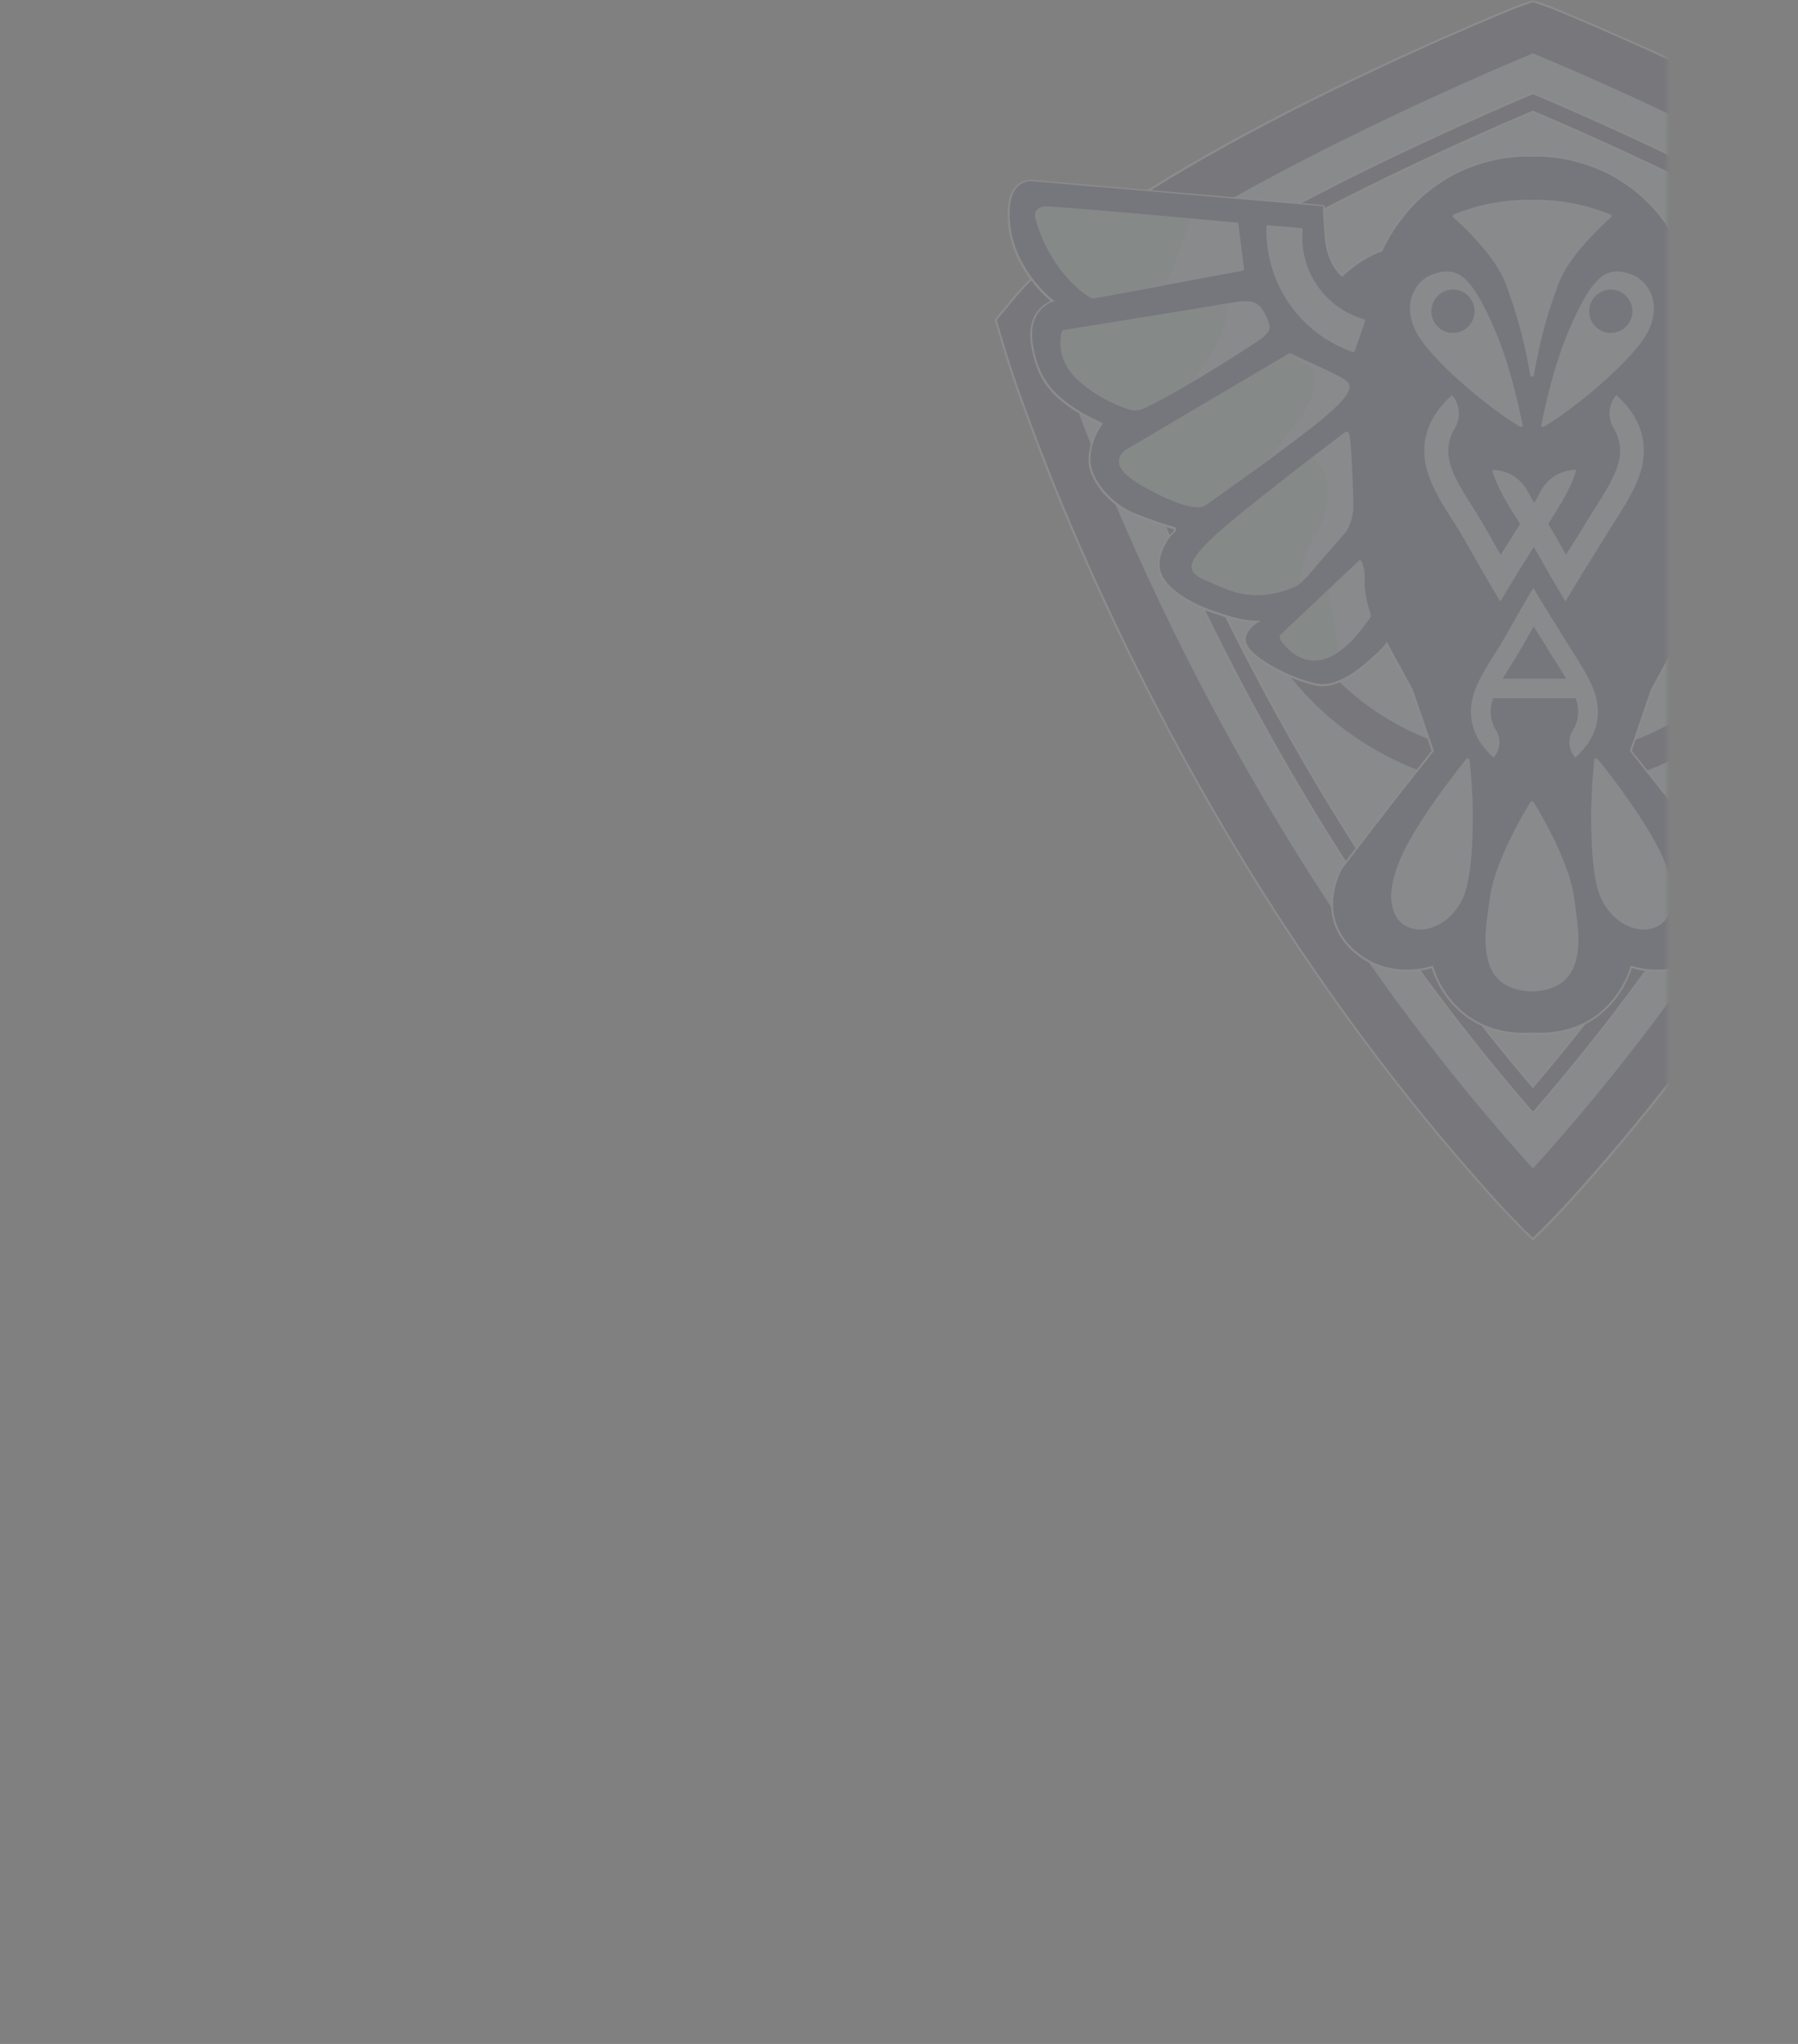 <svg width="329" height="374" viewBox="0 0 329 374" fill="none" xmlns="http://www.w3.org/2000/svg">
<rect x="0" y="0" width="329" height="374" fill="#808080" stroke="none"/>
<mask id="mask0_3_92" style="mask-type:alpha" maskUnits="userSpaceOnUse" x="0" y="0" width="305" height="374">
<rect width="305" height="374" rx="12" fill="white"/>
</mask>
<g mask="url(#mask0_3_92)">
<g opacity="0.1">
<path fill-rule="evenodd" clip-rule="evenodd" d="M280.499 0.176L283.708 1.314L283.923 1.393C308.343 11.417 359.491 35.057 375.751 54.832L378.804 58.54L377.434 63.15C375.947 68.153 374.127 73.214 372.288 78.099C367.611 90.635 362.309 102.994 356.517 115.059C338.457 152.785 315.25 188.882 287.152 219.878C285.058 222.174 282.847 224.489 280.499 226.725C278.151 224.489 275.94 222.193 273.846 219.878C245.748 188.882 222.542 152.785 204.482 115.059C198.709 102.994 193.387 90.635 188.711 78.099C186.891 73.214 185.071 68.153 183.565 63.15L182.195 58.54L185.247 54.832C201.527 35.077 252.675 11.437 277.095 1.393L277.31 1.314L280.519 0.176H280.499Z" fill="#28245F"/>
<path d="M280.5 226.961L280.383 226.843C278.172 224.744 275.941 222.449 273.71 219.996C260.033 204.91 247.08 188.117 235.242 170.088C223.932 152.883 213.542 134.383 204.306 115.138C198.338 102.661 193.016 90.223 188.535 78.158C186.755 73.371 184.896 68.251 183.389 63.19L182 58.501L185.111 54.715C192.253 46.024 206.693 35.783 228.021 24.287C248.802 13.124 269.21 4.453 277.037 1.236L277.252 1.157L280.52 0L283.787 1.157L284.002 1.256C291.81 4.473 312.218 13.144 332.979 24.326C354.307 35.822 368.747 46.063 375.889 54.754L379 58.54L377.611 63.229C376.104 68.271 374.245 73.411 372.465 78.197C367.984 90.243 362.681 102.681 356.694 115.177C347.478 134.423 337.068 152.922 325.758 170.127C313.92 188.156 300.987 204.949 287.29 220.036C285.079 222.488 282.828 224.783 280.617 226.882L280.5 227V226.961ZM182.411 58.599L183.761 63.111C185.268 68.153 187.107 73.273 188.888 78.04C193.368 90.086 198.671 102.504 204.639 114.981C223.697 154.766 247.021 190.02 273.965 219.761C276.137 222.154 278.328 224.41 280.48 226.47C282.633 224.41 284.824 222.154 286.996 219.761C313.959 190.02 337.283 154.786 356.322 114.981C362.29 102.504 367.592 90.066 372.073 78.04C373.854 73.254 375.713 68.133 377.2 63.111L378.55 58.599L375.556 54.97C368.434 46.318 354.033 36.117 332.744 24.64C312.061 13.438 291.653 4.767 283.846 1.569L283.631 1.491L280.5 0.392L277.35 1.511L277.154 1.589C269.347 4.787 248.939 13.458 228.198 24.64C206.928 36.097 192.527 46.298 185.405 54.95L182.411 58.579V58.599Z" fill="white"/>
<path fill-rule="evenodd" clip-rule="evenodd" d="M280.5 9.75C280.5 9.75 350.706 38.589 368.806 60.581C368.806 60.581 344.073 143.722 280.5 213.817C216.947 143.722 192.194 60.581 192.194 60.581C210.313 38.589 280.5 9.75 280.5 9.75Z" fill="#D8EFFC"/>
<path fill-rule="evenodd" clip-rule="evenodd" d="M280.497 198.907C304.114 171.187 323.857 139.66 339.531 106.898C345.068 95.343 350.155 83.514 354.636 71.507C355.654 68.761 356.691 65.956 357.65 63.131C341.487 48.084 301.082 29.133 280.497 20.422C259.913 29.133 219.507 48.084 203.345 63.131C204.303 65.956 205.34 68.761 206.358 71.507C210.839 83.514 215.926 95.343 221.464 106.898C237.137 139.66 256.88 171.187 280.497 198.907ZM280.497 203.674C305.347 175.11 326.01 142.348 342.348 108.252C347.925 96.618 353.051 84.691 357.552 72.606C358.804 69.212 360.076 65.74 361.23 62.267C345.283 46.259 301.747 25.954 280.517 17.048C259.287 25.954 215.731 46.259 199.803 62.267C200.938 65.74 202.21 69.212 203.482 72.606C207.982 84.71 213.128 96.618 218.685 108.252C235.004 142.348 255.686 175.11 280.536 203.674H280.497Z" fill="#28245F"/>
<path d="M280.5 203.929L280.363 203.772C256.491 176.327 235.672 144.192 218.492 108.311C212.72 96.246 207.594 84.26 203.269 72.646C202.037 69.35 200.745 65.819 199.591 62.307L199.552 62.209L199.63 62.13C218.571 43.12 274.141 19.52 280.402 16.872H280.461H280.52C286.801 19.5 342.371 43.12 361.292 62.13L361.37 62.209L361.331 62.307C360.177 65.819 358.885 69.35 357.652 72.646C353.328 84.26 348.221 96.246 342.429 108.311C325.25 144.192 304.43 176.327 280.559 203.772L280.422 203.929H280.5ZM199.982 62.307C201.117 65.779 202.408 69.271 203.621 72.528C207.946 84.122 213.053 96.109 218.825 108.174C235.966 143.977 256.707 176.013 280.5 203.4C304.293 176.013 325.054 143.957 342.175 108.174C347.947 96.128 353.054 84.122 357.379 72.528C358.592 69.271 359.864 65.779 361.018 62.307C342.116 43.434 287.075 19.991 280.5 17.244C273.926 20.011 218.864 43.434 199.982 62.307ZM280.5 199.162L280.363 199.005C257.646 172.364 237.785 141.387 221.29 106.977C215.557 95.01 210.47 83.082 206.185 71.567C205.206 68.918 204.15 66.074 203.171 63.19L203.132 63.072L203.211 62.993C217.866 49.359 253.948 31.448 280.422 20.265H280.48H280.539C306.994 31.467 343.095 49.379 357.75 62.993L357.829 63.072L357.789 63.19C356.811 66.074 355.754 68.918 354.776 71.567C350.491 83.082 345.404 94.99 339.67 106.977C323.195 141.407 303.315 172.364 280.598 199.005L280.461 199.162H280.5ZM203.563 63.19C204.541 66.034 205.559 68.84 206.537 71.449C210.822 82.965 215.91 94.853 221.623 106.82C238.059 141.152 257.861 172.03 280.5 198.632C303.139 172.05 322.941 141.152 339.377 106.82C345.11 94.853 350.178 82.945 354.463 71.449C355.441 68.84 356.459 66.034 357.437 63.19C342.782 49.614 306.857 31.801 280.48 20.619C254.104 31.781 218.179 49.614 203.524 63.19H203.563Z" fill="white"/>
<path fill-rule="evenodd" clip-rule="evenodd" d="M280.501 42.863C251.894 42.863 225.733 64.227 225.733 93.87C225.733 123.513 251.894 144.877 280.501 144.877C309.108 144.877 335.269 123.513 335.269 93.87C335.269 64.227 309.108 42.863 280.501 42.863ZM280.501 48.906C253.577 48.906 231.76 69.034 231.76 93.87C231.76 118.707 253.577 138.835 280.501 138.835C307.425 138.835 329.242 118.707 329.242 93.87C329.242 69.034 307.425 48.906 280.501 48.906Z" fill="#28245F"/>
<path fill-rule="evenodd" clip-rule="evenodd" d="M307.859 45.99C308.622 46.225 309.404 46.598 310.109 46.971C311.889 47.912 313.553 49.129 315.001 50.521C315.509 50.129 316.018 49.423 316.37 48.873C317.368 47.265 317.857 45.382 318.014 43.498C318.131 41.909 318.249 40.32 318.327 38.711C318.327 38.456 318.347 38.182 318.347 37.927C318.347 37.77 318.464 37.632 318.621 37.632L371.686 33.061C372.508 32.944 373.506 33.277 374.152 33.768C376.147 35.317 376.167 38.731 375.952 41.007C375.58 44.793 373.995 48.304 371.686 51.286C370.649 52.62 369.358 54.053 368.008 55.073C368.81 55.308 369.749 55.995 370.316 56.623C371.921 58.388 372.156 60.782 371.784 63.057C371.275 66.118 370.375 68.805 368.36 71.199C365.953 74.043 362.333 76.044 359.007 77.594C359.457 78.163 359.848 78.869 360.161 79.536C360.866 81.008 361.276 82.656 361.237 84.304C361.179 86.383 360.005 88.443 358.674 89.993C357.207 91.719 355.211 93.23 353.097 94.093C351.376 94.799 349.634 95.427 347.873 95.996C347.149 96.231 346.425 96.467 345.701 96.663C345.623 96.683 345.564 96.761 345.564 96.84C345.525 97.094 345.877 97.428 346.034 97.585C346.777 98.272 347.501 99.468 347.893 100.39C348.538 101.842 348.812 103.49 348.245 105.001C346.953 108.395 341.905 110.847 338.677 111.945C336.113 112.828 333.296 113.77 330.556 113.77C331.104 114.084 331.672 114.613 332.083 115.104C332.865 116.085 333.12 117.203 332.435 118.321C331.456 119.91 328.893 121.499 327.269 122.382C324.96 123.638 322.299 124.736 319.716 125.266C317.27 125.756 314.629 124.422 312.653 123.069C311.694 122.402 310.774 121.656 309.894 120.872C309.346 120.381 308.837 119.871 308.309 119.381C307.839 118.949 307.193 118.341 306.861 117.792L302.243 126.227L298.427 137.351L304.454 145.002L304.513 145.041C304.513 145.041 304.532 145.061 304.552 145.08L315.079 158.715C315.079 158.715 315.079 158.715 315.098 158.734C315.901 160.088 316.507 162.05 316.723 163.6C317.251 167.327 316.136 170.662 313.514 173.35C310.833 176.077 307.428 177.489 303.613 177.587C302.028 177.626 300.012 177.43 298.506 176.901C298.33 177.587 298.036 178.293 297.743 178.941C297.038 180.51 296.099 182.001 294.984 183.296C293.457 185.081 291.599 186.513 289.466 187.514C286.648 188.828 283.557 189.26 280.465 189.123C280.465 189.123 280.426 189.123 280.406 189.123L280.25 189.083L280.093 189.123C280.093 189.123 280.054 189.123 280.035 189.123C276.943 189.26 273.851 188.828 271.034 187.514C268.901 186.513 267.042 185.081 265.516 183.296C264.401 181.982 263.461 180.51 262.757 178.941C262.463 178.293 262.17 177.587 261.994 176.901C260.487 177.43 258.491 177.626 256.887 177.587C253.071 177.489 249.686 176.077 246.986 173.35C244.344 170.682 243.229 167.327 243.777 163.6C243.992 162.05 244.599 160.088 245.401 158.734C245.401 158.734 245.401 158.734 245.421 158.715L255.948 145.08C255.948 145.08 255.967 145.061 255.987 145.041L256.045 145.002L262.072 137.351L258.257 126.227L253.639 117.792C253.326 118.341 252.66 118.949 252.191 119.381C251.662 119.871 251.154 120.381 250.606 120.872C249.725 121.656 248.825 122.402 247.847 123.069C245.871 124.422 243.249 125.756 240.783 125.266C238.2 124.736 235.539 123.638 233.23 122.382C231.606 121.499 229.043 119.91 228.065 118.321C227.38 117.203 227.615 116.085 228.417 115.104C228.808 114.613 229.395 114.103 229.943 113.77C227.204 113.77 224.386 112.828 221.823 111.945C218.594 110.847 213.526 108.375 212.255 105.001C211.687 103.49 211.961 101.822 212.607 100.39C213.018 99.468 213.742 98.272 214.466 97.585C214.622 97.428 214.974 97.094 214.935 96.84C214.935 96.761 214.857 96.683 214.798 96.663C214.074 96.467 213.35 96.231 212.626 95.996C210.865 95.427 209.124 94.78 207.402 94.093C205.289 93.23 203.313 91.719 201.825 89.993C200.514 88.443 199.321 86.383 199.262 84.304C199.223 82.656 199.634 81.027 200.338 79.536C200.651 78.869 201.043 78.163 201.493 77.594C198.166 76.025 194.547 74.043 192.14 71.199C190.124 68.805 189.224 66.118 188.716 63.057C188.344 60.782 188.579 58.388 190.183 56.623C190.751 55.995 191.67 55.308 192.492 55.073C191.142 54.053 189.85 52.62 188.813 51.286C186.505 48.285 184.92 44.793 184.548 41.007C184.333 38.711 184.352 35.317 186.348 33.768C186.994 33.277 187.992 32.944 188.813 33.061L241.879 37.632C242.035 37.632 242.153 37.77 242.153 37.927C242.153 38.182 242.153 38.456 242.172 38.711C242.231 40.3 242.368 41.909 242.486 43.498C242.623 45.382 243.131 47.265 244.129 48.873C244.462 49.423 244.99 50.129 245.499 50.521C246.947 49.109 248.61 47.912 250.391 46.971C251.095 46.598 251.878 46.225 252.641 45.99C256.182 38.594 261.857 33.042 269.644 30.295C271.992 29.471 274.458 28.922 276.943 28.706C277.941 28.608 278.997 28.549 280.015 28.628H280.191H280.367C281.385 28.549 282.422 28.628 283.439 28.706C285.924 28.922 288.39 29.471 290.738 30.295C298.525 33.042 304.18 38.594 307.741 45.99H307.859Z" fill="#222161"/>
<path d="M281.621 189.337C281.249 189.337 280.897 189.337 280.505 189.318C280.466 189.318 280.447 189.318 280.427 189.318H280.31H280.192C280.153 189.318 280.133 189.318 280.114 189.318C276.748 189.475 273.696 188.925 271.035 187.689C268.902 186.689 267.024 185.257 265.458 183.432C264.343 182.118 263.404 180.646 262.68 179.018C262.445 178.488 262.151 177.821 261.956 177.135C260.606 177.586 258.747 177.821 256.966 177.782C253.092 177.684 249.629 176.213 246.948 173.505C244.267 170.779 243.132 167.365 243.68 163.618C243.935 161.872 244.58 159.949 245.343 158.694C245.343 158.694 245.363 158.655 245.383 158.655L255.91 145.02C255.91 145.02 255.949 144.981 255.968 144.961L256.007 144.922L261.956 137.369L258.179 126.344L253.699 118.163C253.327 118.673 252.779 119.183 252.388 119.536C252.172 119.733 251.977 119.929 251.761 120.125C251.448 120.419 251.135 120.733 250.803 121.027C249.844 121.89 248.924 122.616 248.024 123.244C245.285 125.127 242.878 125.873 240.843 125.461C237.869 124.853 235.071 123.558 233.251 122.577C231.744 121.753 229.044 120.125 228.027 118.457C227.361 117.359 227.479 116.162 228.379 115.044C228.672 114.671 229.064 114.298 229.475 113.984C226.853 113.867 224.211 112.964 221.863 112.16C217.969 110.826 213.371 108.276 212.177 105.097C211.512 103.332 212.001 101.547 212.53 100.35C212.901 99.487 213.625 98.231 214.447 97.486C214.878 97.093 214.878 96.936 214.858 96.897C214.858 96.897 214.858 96.877 214.839 96.877C214.075 96.662 213.312 96.426 212.667 96.21C210.906 95.642 209.145 94.994 207.423 94.288C205.388 93.464 203.333 91.953 201.787 90.148C200.848 89.05 199.244 86.814 199.185 84.361C199.146 82.792 199.518 81.105 200.281 79.516C200.613 78.809 200.966 78.201 201.337 77.711C198.324 76.279 194.606 74.278 192.121 71.355C190.302 69.216 189.245 66.666 188.658 63.135C188.208 60.408 188.736 58.132 190.165 56.562C190.654 56.033 191.456 55.405 192.239 55.072C190.83 53.953 189.597 52.502 188.775 51.442C186.31 48.245 184.823 44.654 184.471 41.064C184.118 37.396 184.745 34.904 186.33 33.668C187.054 33.099 188.11 32.805 188.932 32.923L241.978 37.494C242.232 37.513 242.408 37.71 242.408 37.965C242.408 38.161 242.408 38.357 242.408 38.534V38.73C242.487 40.26 242.584 41.731 242.721 43.517C242.878 45.537 243.426 47.362 244.326 48.813C244.522 49.127 244.991 49.853 245.539 50.324C246.987 48.931 248.611 47.774 250.353 46.852C250.959 46.538 251.761 46.126 252.564 45.871C256.262 38.22 262.151 32.785 269.626 30.157C272.013 29.313 274.479 28.783 276.983 28.548C277.922 28.47 279.018 28.391 280.075 28.47C280.075 28.47 280.094 28.47 280.114 28.47H280.251H280.407C280.407 28.47 280.407 28.47 280.447 28.47C281.523 28.391 282.618 28.47 283.538 28.548C286.023 28.764 288.508 29.313 290.895 30.157C298.37 32.785 304.26 38.22 307.958 45.871C308.76 46.126 309.562 46.518 310.169 46.852C311.91 47.774 313.534 48.931 314.982 50.324C315.51 49.853 316 49.127 316.195 48.813C317.095 47.362 317.643 45.537 317.8 43.517C317.937 41.751 318.054 40.28 318.113 38.73V38.534C318.113 38.337 318.132 38.161 318.132 37.965C318.132 37.71 318.328 37.513 318.563 37.494L371.628 32.923C372.431 32.805 373.487 33.099 374.211 33.668C375.796 34.904 376.422 37.396 376.07 41.064C375.718 44.654 374.231 48.245 371.765 51.442C370.963 52.482 369.711 53.953 368.302 55.072C369.085 55.385 369.887 56.033 370.376 56.562C371.824 58.132 372.333 60.408 371.883 63.135C371.296 66.666 370.239 69.216 368.42 71.355C365.954 74.278 362.236 76.279 359.203 77.711C359.556 78.182 359.908 78.79 360.26 79.516C361.023 81.105 361.395 82.772 361.356 84.361C361.297 86.814 359.693 89.05 358.753 90.148C357.208 91.953 355.153 93.464 353.118 94.288C351.416 94.975 349.655 95.622 347.874 96.21C347.229 96.426 346.465 96.662 345.702 96.877C345.702 96.877 345.702 96.877 345.702 96.897C345.702 96.917 345.702 97.093 346.113 97.486C346.915 98.231 347.639 99.506 348.031 100.35C348.559 101.547 349.048 103.351 348.383 105.097C347.189 108.256 342.591 110.806 338.697 112.16C336.349 112.964 333.708 113.867 331.086 113.984C331.497 114.298 331.888 114.671 332.182 115.044C333.082 116.182 333.219 117.359 332.534 118.457C331.516 120.125 328.816 121.753 327.309 122.577C325.49 123.558 322.692 124.872 319.717 125.461C317.682 125.873 315.256 125.127 312.536 123.244C311.636 122.616 310.717 121.89 309.758 121.027C309.425 120.733 309.112 120.419 308.799 120.125C308.584 119.929 308.388 119.733 308.173 119.536C307.782 119.183 307.234 118.654 306.862 118.163L302.381 126.344L298.605 137.369L304.553 144.922L304.592 144.961C304.592 144.961 304.631 145 304.651 145.02L315.178 158.655C315.178 158.655 315.197 158.674 315.217 158.694C315.98 159.949 316.626 161.892 316.88 163.618C317.428 167.365 316.293 170.798 313.613 173.505C310.951 176.213 307.488 177.704 303.594 177.782C301.814 177.821 299.974 177.586 298.605 177.135C298.409 177.821 298.115 178.508 297.881 179.018C297.157 180.627 296.217 182.118 295.102 183.432C293.537 185.276 291.658 186.708 289.526 187.689C287.178 188.788 284.497 189.337 281.562 189.337H281.621ZM280.31 188.906L280.505 188.945C280.505 188.945 280.505 188.945 280.525 188.945C283.832 189.102 286.845 188.552 289.428 187.356C291.502 186.395 293.341 184.982 294.867 183.177C295.963 181.882 296.883 180.431 297.587 178.861C297.842 178.312 298.155 177.566 298.331 176.841L298.37 176.664L298.546 176.723C300.111 177.272 302.185 177.449 303.594 177.409C307.39 177.311 310.756 175.879 313.358 173.231C315.961 170.602 317.056 167.267 316.528 163.638C316.293 161.95 315.647 160.067 314.923 158.831L304.396 145.177L304.318 145.118L298.233 137.389L302.088 126.148L306.862 117.437L307.018 117.712C307.332 118.242 307.997 118.869 308.427 119.262C308.643 119.458 308.858 119.654 309.053 119.85C309.366 120.144 309.68 120.458 310.012 120.733C310.971 121.596 311.851 122.302 312.752 122.911C315.413 124.735 317.741 125.461 319.678 125.069C322.613 124.48 325.372 123.185 327.192 122.204C328.679 121.4 331.321 119.811 332.299 118.222C332.906 117.241 332.788 116.221 331.966 115.201C331.575 114.71 331.008 114.22 330.499 113.906L329.951 113.572H330.597C333.356 113.572 336.173 112.611 338.658 111.748C342.474 110.434 346.974 107.942 348.129 104.901C348.755 103.253 348.285 101.547 347.776 100.409C347.405 99.585 346.72 98.368 345.957 97.662C345.565 97.309 345.389 97.015 345.428 96.76C345.448 96.623 345.565 96.485 345.702 96.446C346.465 96.23 347.209 95.995 347.874 95.779C349.635 95.21 351.377 94.563 353.079 93.876C355.075 93.072 357.071 91.581 358.577 89.815C359.497 88.736 361.043 86.598 361.101 84.243C361.141 82.733 360.769 81.105 360.045 79.555C359.673 78.77 359.282 78.123 358.91 77.652L358.773 77.475L358.969 77.377C361.982 75.965 365.778 73.964 368.263 71.021C370.024 68.922 371.081 66.45 371.648 62.978C371.942 61.153 371.942 58.583 370.22 56.7C369.711 56.151 368.811 55.444 367.989 55.209L367.656 55.111L367.93 54.895C369.417 53.777 370.728 52.227 371.57 51.128C373.996 47.989 375.464 44.458 375.796 40.927C376.129 37.435 375.542 34.983 374.074 33.845C373.429 33.335 372.47 33.06 371.746 33.158L318.661 37.729C318.661 37.729 318.543 37.788 318.543 37.847C318.543 38.043 318.543 38.239 318.543 38.435V38.632C318.465 40.181 318.367 41.653 318.23 43.418C318.074 45.498 317.506 47.381 316.567 48.872C316.352 49.225 315.784 50.089 315.158 50.559L315.041 50.657L314.923 50.559C313.476 49.147 311.832 47.97 310.071 47.028C309.445 46.695 308.643 46.302 307.84 46.047H307.762L307.723 45.949C304.083 38.357 298.233 32.962 290.817 30.353C288.469 29.529 286.023 28.98 283.558 28.764C282.638 28.685 281.562 28.607 280.525 28.685H280.329H280.133C279.077 28.607 278.001 28.685 277.081 28.764C274.616 28.98 272.17 29.529 269.822 30.353C262.406 32.962 256.575 38.357 252.916 45.949L252.877 46.028H252.798C251.996 46.302 251.194 46.695 250.568 47.028C248.807 47.95 247.183 49.147 245.715 50.559L245.598 50.657L245.48 50.559C244.854 50.069 244.287 49.206 244.072 48.872C243.152 47.381 242.565 45.478 242.408 43.418C242.271 41.653 242.154 40.162 242.095 38.632V38.435C242.095 38.239 242.076 38.043 242.076 37.847C242.076 37.788 242.017 37.729 241.958 37.729L188.893 33.158C188.169 33.06 187.21 33.335 186.564 33.845C185.097 34.983 184.49 37.435 184.842 40.927C185.175 44.458 186.643 47.989 189.069 51.128C189.91 52.227 191.241 53.757 192.708 54.895L192.982 55.111L192.65 55.209C191.828 55.444 190.928 56.151 190.419 56.7C188.697 58.583 188.697 61.153 188.991 62.978C189.558 66.45 190.615 68.942 192.376 71.021C194.861 73.964 198.637 75.965 201.67 77.377L201.866 77.475L201.729 77.652C201.337 78.142 200.966 78.77 200.594 79.555C199.87 81.105 199.498 82.713 199.537 84.243C199.596 86.598 201.142 88.736 202.061 89.815C203.568 91.581 205.583 93.052 207.56 93.876C209.262 94.563 211.003 95.21 212.764 95.779C213.41 95.995 214.173 96.23 214.917 96.446C215.054 96.485 215.171 96.623 215.191 96.76C215.23 96.995 215.054 97.29 214.662 97.662C213.899 98.368 213.195 99.585 212.843 100.409C212.334 101.547 211.864 103.253 212.491 104.901C213.645 107.942 218.145 110.434 221.961 111.748C224.446 112.592 227.264 113.572 230.023 113.572H230.668L230.12 113.906C229.612 114.22 229.044 114.71 228.653 115.201C227.831 116.221 227.714 117.241 228.32 118.222C229.299 119.831 231.94 121.4 233.427 122.204C235.227 123.185 237.986 124.46 240.941 125.069C242.878 125.461 245.206 124.735 247.868 122.911C248.768 122.302 249.648 121.577 250.607 120.733C250.94 120.439 251.253 120.144 251.566 119.85C251.781 119.654 251.977 119.458 252.192 119.262C252.622 118.85 253.288 118.242 253.601 117.712L253.757 117.437L258.532 126.187L262.367 137.408L256.262 145.157L256.203 145.197L245.676 158.831C244.933 160.067 244.306 161.95 244.052 163.638C243.524 167.287 244.619 170.602 247.222 173.231C249.824 175.879 253.209 177.311 256.986 177.409C258.395 177.449 260.449 177.272 262.034 176.723L262.21 176.664L262.249 176.841C262.445 177.566 262.758 178.312 262.993 178.861C263.697 180.431 264.617 181.902 265.713 183.177C267.239 184.982 269.078 186.375 271.152 187.356C273.755 188.572 276.748 189.102 280.055 188.945C280.055 188.945 280.055 188.945 280.075 188.945L280.27 188.906H280.31Z" fill="white"/>
<path fill-rule="evenodd" clip-rule="evenodd" d="M226.343 40.73C220.727 40.22 215.111 39.709 209.496 39.219C205.484 38.866 201.454 38.532 197.442 38.199C196.034 38.081 194.625 37.983 193.216 37.885C192.766 37.865 192.335 37.826 191.885 37.807C191.651 37.807 191.435 37.787 191.201 37.807C189.674 37.924 189.107 38.846 189.537 40.278C190.418 43.221 191.651 45.87 193.392 48.4C194.507 50.048 195.877 51.559 197.364 52.873C197.834 53.285 199.438 54.58 200.006 54.58C200.162 54.58 200.299 54.541 200.436 54.521C200.769 54.462 201.082 54.403 201.415 54.345C202.491 54.148 203.567 53.952 204.643 53.756C207.793 53.187 210.944 52.599 214.094 52.01C218.536 51.186 222.977 50.362 227.399 49.538C227.556 49.519 227.654 49.362 227.634 49.205L226.597 40.965C226.597 40.828 226.46 40.71 226.323 40.71L226.343 40.73Z" fill="#D8EFFC"/>
<path fill-rule="evenodd" clip-rule="evenodd" d="M278.607 77.73C278.529 77.318 278.431 76.906 278.353 76.494C278.02 74.925 277.668 73.375 277.277 71.825C276.162 67.431 274.792 63.017 272.894 58.897C271.739 56.366 269.92 52.56 267.787 50.795C266.241 49.539 264.715 49.48 262.856 49.951C260.939 50.442 259.373 51.795 258.571 53.62C257.593 55.856 257.945 58.328 258.982 60.466C261.565 65.802 272.913 75.082 278.138 78.083C278.255 78.142 278.392 78.142 278.49 78.083C278.588 78.005 278.647 77.887 278.627 77.75L278.607 77.73Z" fill="#D8EFFC"/>
<path fill-rule="evenodd" clip-rule="evenodd" d="M282.5 78.082C287.724 75.081 299.073 65.802 301.656 60.465C302.693 58.327 303.045 55.855 302.067 53.619C301.265 51.814 299.699 50.441 297.782 49.95C295.923 49.479 294.397 49.519 292.851 50.794C290.699 52.559 288.898 56.385 287.744 58.896C285.846 63.035 284.476 67.43 283.361 71.824C282.97 73.374 282.617 74.924 282.285 76.493C282.206 76.905 282.109 77.317 282.03 77.729C282.011 77.867 282.05 77.984 282.167 78.063C282.265 78.141 282.402 78.141 282.52 78.063L282.5 78.082Z" fill="#D8EFFC"/>
<path fill-rule="evenodd" clip-rule="evenodd" d="M280.307 36.571C278.8 36.493 277.235 36.591 275.748 36.767C272.421 37.14 269.095 37.945 266.003 39.239C265.886 39.279 265.827 39.377 265.808 39.494C265.808 39.612 265.827 39.71 265.925 39.789C267.256 40.946 268.508 42.202 269.702 43.477C271.874 45.811 274.339 48.833 275.474 51.834C276.55 54.698 277.489 57.602 278.272 60.544C278.976 63.232 279.544 65.939 280.013 68.666C280.033 68.823 280.17 68.941 280.346 68.941C280.522 68.941 280.64 68.823 280.679 68.666C281.148 65.939 281.716 63.232 282.42 60.544C283.183 57.582 284.142 54.679 285.218 51.834C286.353 48.833 288.819 45.811 290.99 43.477C292.184 42.202 293.436 40.946 294.767 39.789C294.865 39.71 294.904 39.593 294.884 39.494C294.884 39.377 294.786 39.279 294.689 39.239C291.577 37.964 288.271 37.14 284.944 36.767C283.457 36.611 281.892 36.493 280.385 36.571H280.307Z" fill="#D8EFFC"/>
<path fill-rule="evenodd" clip-rule="evenodd" d="M291.734 139.055C291.226 143.744 291.03 148.511 291.206 153.239C291.284 155.358 291.421 157.496 291.734 159.615C291.95 161.106 292.243 162.734 292.85 164.108C293.75 166.207 295.256 168.051 297.291 169.149C298.876 170.013 300.833 170.385 302.574 169.797C304.394 169.189 305.49 167.698 305.881 165.854C306.488 163.029 305.49 159.694 304.375 157.104C303.435 154.946 302.261 152.906 301.009 150.905C299.698 148.825 298.309 146.805 296.88 144.823C295.413 142.802 293.926 140.821 292.341 138.899C292.263 138.8 292.126 138.761 291.989 138.781C291.852 138.82 291.773 138.918 291.754 139.055H291.734Z" fill="#D8EFFC"/>
<path fill-rule="evenodd" clip-rule="evenodd" d="M280.327 181.432C285.395 181.255 287.822 178.803 288.565 174.938C289.211 171.466 288.487 167.856 288.056 164.384C287.802 162.363 287.176 160.342 286.452 158.4C285.708 156.419 284.828 154.457 283.849 152.554C282.852 150.592 281.795 148.65 280.621 146.767C280.562 146.669 280.445 146.629 280.327 146.629C280.21 146.629 280.093 146.688 280.034 146.767C278.86 148.65 277.803 150.592 276.805 152.554C275.827 154.477 274.947 156.419 274.203 158.4C273.479 160.342 272.853 162.363 272.598 164.384C272.148 167.856 271.424 171.466 272.09 174.938C272.814 178.803 275.24 181.255 280.327 181.432C280.327 181.432 280.327 181.432 280.347 181.432H280.327Z" fill="#D8EFFC"/>
<path fill-rule="evenodd" clip-rule="evenodd" d="M268.294 138.899C266.729 140.822 265.222 142.823 263.754 144.824C262.306 146.805 260.917 148.826 259.626 150.905C258.373 152.887 257.199 154.947 256.26 157.105C255.145 159.694 254.127 163.029 254.754 165.854C255.145 167.698 256.241 169.189 258.06 169.797C259.802 170.386 261.759 170.013 263.343 169.15C265.359 168.051 266.885 166.207 267.785 164.108C268.372 162.735 268.666 161.107 268.9 159.616C269.214 157.517 269.35 155.378 269.429 153.24C269.605 148.531 269.429 143.764 268.9 139.056C268.9 138.919 268.803 138.821 268.666 138.781C268.529 138.742 268.411 138.781 268.313 138.899H268.294Z" fill="#D8EFFC"/>
<path fill-rule="evenodd" clip-rule="evenodd" d="M265.866 52.991C263.675 52.991 261.914 54.756 261.914 56.954C261.914 59.151 263.675 60.916 265.866 60.916C268.058 60.916 269.819 59.151 269.819 56.954C269.819 54.756 268.058 52.991 265.866 52.991Z" fill="#222161"/>
<path fill-rule="evenodd" clip-rule="evenodd" d="M294.746 52.991C296.938 52.991 298.699 54.756 298.699 56.954C298.699 59.151 296.938 60.916 294.746 60.916C292.555 60.916 290.794 59.151 290.794 56.954C290.794 54.756 292.555 52.991 294.746 52.991Z" fill="#222161"/>
<path fill-rule="evenodd" clip-rule="evenodd" d="M231.724 41.496C231.724 41.712 231.724 41.947 231.724 42.163C231.724 52.188 238.064 61.134 247.515 64.41C247.671 64.469 247.847 64.391 247.887 64.234L249.785 58.819C249.785 58.819 249.804 58.662 249.785 58.584C249.745 58.505 249.687 58.466 249.608 58.427C242.917 56.524 238.299 50.383 238.299 43.419C238.299 42.948 238.318 42.497 238.357 42.046C238.357 41.967 238.357 41.889 238.279 41.83C238.22 41.771 238.162 41.732 238.083 41.732L232.076 41.202C232.076 41.202 231.92 41.202 231.842 41.281C231.783 41.339 231.744 41.418 231.744 41.496H231.724ZM232.331 59.663C231.998 58.466 231.215 56.543 230.237 55.778C229.494 55.19 228.594 55.092 227.674 55.131C226.245 55.17 224.817 55.484 223.428 55.719C221.432 56.072 219.417 56.386 217.401 56.72C214.134 57.25 210.885 57.779 207.618 58.309C203.274 59.015 198.93 59.702 194.586 60.408C194.469 60.408 194.39 60.506 194.351 60.604C194.077 61.428 194.019 62.546 194.077 63.429C194.273 65.901 195.506 67.961 197.326 69.609C199.321 71.394 201.611 72.865 204.057 73.945C205.074 74.396 206.17 74.827 207.246 75.063C207.246 75.063 207.246 75.063 207.266 75.063C207.892 75.141 208.694 75.004 209.261 74.749C210.944 73.964 212.568 73.101 214.173 72.198C216.129 71.1 218.066 69.982 220.004 68.824C223.565 66.686 227.106 64.489 230.55 62.135C231.294 61.624 232.389 60.702 232.35 59.721C232.35 59.702 232.35 59.682 232.35 59.663H232.331ZM235.912 64.665L206.033 82.321C205.641 82.557 205.231 83.008 205.015 83.42C204.448 84.46 204.839 85.46 205.563 86.304C206.855 87.795 209.555 89.247 211.316 90.149C212.431 90.718 213.586 91.248 214.74 91.699C215.542 92.013 216.403 92.366 217.264 92.542C217.988 92.68 218.908 92.895 219.632 92.797C220.18 92.739 220.532 92.503 220.962 92.189C221.921 91.483 222.88 90.816 223.839 90.149C225.795 88.756 227.752 87.363 229.709 85.951C231.998 84.303 234.268 82.616 236.518 80.928C238.455 79.457 240.392 77.986 242.251 76.436C243.582 75.318 246.282 73.003 246.849 71.394C247.163 70.492 246.771 70.021 246.106 69.491C245.871 69.315 245.617 69.177 245.362 69.04C244.932 68.805 244.501 68.589 244.071 68.373C242.956 67.804 241.821 67.274 240.666 66.745C239.179 66.058 237.673 65.371 236.185 64.685C236.088 64.646 235.99 64.646 235.912 64.685V64.665ZM245.969 79.183C242.525 81.792 239.101 84.44 235.696 87.089C232.996 89.207 230.296 91.346 227.615 93.504C226.461 94.445 225.326 95.387 224.211 96.329C223.369 97.055 222.528 97.761 221.745 98.526C220.61 99.624 218.145 101.979 218.066 103.607C217.988 105 219.671 105.745 220.747 106.197C221.706 106.589 222.626 107.06 223.584 107.452C224.7 107.923 225.835 108.315 227.009 108.551C230.237 109.237 233.329 108.766 236.381 107.589C236.655 107.531 236.988 107.354 237.223 107.197C238.005 106.726 238.71 106.04 239.316 105.353C241.645 102.646 243.993 99.958 246.341 97.27C246.341 97.27 246.341 97.251 246.36 97.231C247.123 96.034 247.632 94.23 247.632 92.797C247.632 91.012 247.573 89.247 247.495 87.481C247.417 85.558 247.319 83.655 247.182 81.733C247.143 81.203 247.045 79.261 246.595 79.006C246.556 78.986 246.517 78.967 246.478 78.967C246.321 78.967 246.145 79.065 246.008 79.143C246.008 79.143 246.008 79.143 245.989 79.143L245.969 79.183ZM234.346 116.104C233.877 116.535 234.503 117.418 234.816 117.791C236.792 120.125 239.277 121.44 242.349 120.557C244.325 119.988 246.106 118.517 247.515 117.065C248.532 116.006 249.393 114.848 250.254 113.671C250.43 113.436 250.782 113.024 250.822 112.729C250.861 112.415 250.606 111.748 250.508 111.435C250.019 109.865 249.608 107.55 249.726 105.922C249.785 105.235 249.667 104.49 249.511 103.823C249.432 103.489 249.256 102.94 249.08 102.665C249.021 102.587 248.963 102.548 248.865 102.528C248.767 102.528 248.689 102.528 248.63 102.606L234.366 116.084C234.366 116.084 234.366 116.084 234.346 116.084V116.104ZM326.272 116.104C326.741 116.535 326.115 117.418 325.802 117.791C323.826 120.125 321.341 121.44 318.269 120.557C316.293 119.988 314.512 118.517 313.103 117.065C312.086 116.006 311.225 114.848 310.364 113.671C310.188 113.436 309.835 113.024 309.796 112.729C309.757 112.415 310.012 111.748 310.109 111.435C310.599 109.865 311.009 107.55 310.892 105.922C310.833 105.235 310.951 104.49 311.107 103.823C311.186 103.489 311.362 102.94 311.538 102.665C311.596 102.587 311.655 102.548 311.753 102.528C311.851 102.528 311.929 102.528 311.988 102.606L326.252 116.084C326.252 116.084 326.252 116.084 326.272 116.084V116.104ZM314.649 79.183C318.093 81.792 321.517 84.44 324.922 87.089C327.622 89.207 330.322 91.346 333.003 93.504C334.157 94.445 335.292 95.387 336.407 96.329C337.249 97.055 338.09 97.761 338.873 98.526C340.008 99.624 342.473 101.979 342.551 103.607C342.63 105 340.947 105.745 339.871 106.197C338.912 106.589 337.992 107.06 337.034 107.452C335.918 107.923 334.783 108.315 333.609 108.551C330.381 109.237 327.289 108.766 324.237 107.589C323.963 107.531 323.63 107.354 323.395 107.197C322.613 106.726 321.908 106.04 321.302 105.353C318.973 102.646 316.625 99.958 314.277 97.27C314.277 97.27 314.277 97.251 314.258 97.231C313.494 96.034 312.986 94.23 312.986 92.797C312.986 91.012 313.044 89.247 313.123 87.481C313.201 85.558 313.299 83.655 313.436 81.733C313.475 81.203 313.573 79.261 314.023 79.006C314.062 78.986 314.101 78.967 314.14 78.967C314.297 78.967 314.473 79.065 314.61 79.143C314.61 79.143 314.61 79.143 314.629 79.143L314.649 79.183ZM334.255 40.712C339.871 40.202 345.486 39.691 351.102 39.201C355.113 38.848 359.144 38.514 363.155 38.181C364.564 38.063 365.973 37.965 367.382 37.867C367.832 37.847 368.262 37.808 368.712 37.788C368.947 37.788 369.162 37.769 369.397 37.788C370.923 37.906 371.491 38.828 371.06 40.26C370.18 43.203 368.947 45.852 367.206 48.382C366.09 50.03 364.721 51.541 363.234 52.855C362.764 53.267 361.16 54.562 360.592 54.562C360.436 54.562 360.299 54.523 360.162 54.503C359.829 54.444 359.516 54.385 359.183 54.327C358.107 54.13 357.031 53.934 355.955 53.738C352.804 53.169 349.654 52.581 346.504 51.992C342.062 51.168 337.621 50.344 333.198 49.52C333.042 49.501 332.944 49.343 332.964 49.187L334.001 40.947C334.001 40.81 334.138 40.692 334.275 40.692L334.255 40.712ZM328.268 59.643C328.6 58.446 329.383 56.524 330.361 55.759C331.105 55.17 332.005 55.072 332.924 55.111C334.353 55.15 335.781 55.464 337.17 55.7C339.166 56.053 341.182 56.367 343.197 56.7C346.465 57.23 349.713 57.76 352.981 58.289C357.324 58.996 361.668 59.682 366.012 60.389C366.13 60.389 366.208 60.486 366.247 60.585C366.521 61.409 366.58 62.527 366.521 63.41C366.325 65.882 365.093 67.941 363.273 69.589C361.277 71.374 358.988 72.846 356.542 73.925C355.524 74.376 354.429 74.808 353.352 75.043C353.352 75.043 353.352 75.043 353.333 75.043C352.707 75.122 351.904 74.984 351.337 74.729C349.654 73.945 348.03 73.081 346.426 72.179C344.469 71.08 342.532 69.962 340.595 68.805C337.034 66.666 333.492 64.469 330.048 62.115C329.305 61.605 328.209 60.683 328.248 59.702C328.248 59.682 328.248 59.663 328.248 59.643H328.268ZM324.687 64.646L354.566 82.302C354.957 82.537 355.368 82.988 355.583 83.4C356.15 84.44 355.759 85.441 355.055 86.284C353.763 87.775 351.063 89.227 349.302 90.129C348.187 90.698 347.032 91.228 345.878 91.679C345.076 91.993 344.215 92.346 343.354 92.523C342.63 92.66 341.71 92.876 340.986 92.778C340.438 92.719 340.086 92.484 339.655 92.17C338.697 91.463 337.738 90.796 336.779 90.129C334.822 88.737 332.866 87.344 330.909 85.931C328.62 84.283 326.35 82.596 324.1 80.909C322.163 79.438 320.226 77.966 318.367 76.416C317.036 75.298 314.336 72.983 313.768 71.374C313.455 70.472 313.847 70.001 314.512 69.472C314.747 69.295 315.001 69.158 315.256 69.02C315.686 68.785 316.116 68.569 316.547 68.353C317.662 67.784 318.797 67.255 319.952 66.725C321.439 66.038 322.945 65.352 324.432 64.665C324.53 64.626 324.628 64.626 324.706 64.665L324.687 64.646ZM328.855 41.457C328.855 41.673 328.855 41.908 328.855 42.124C328.855 52.149 322.515 61.095 313.064 64.371C312.907 64.43 312.731 64.351 312.692 64.194L310.794 58.78C310.794 58.78 310.775 58.623 310.794 58.544C310.833 58.466 310.892 58.427 310.97 58.387C317.662 56.484 322.28 50.344 322.28 43.38C322.28 42.909 322.26 42.458 322.221 42.006C322.221 41.928 322.221 41.849 322.3 41.791C322.358 41.732 322.417 41.693 322.495 41.693L328.502 41.163C328.502 41.163 328.659 41.163 328.737 41.241C328.796 41.3 328.835 41.379 328.835 41.457H328.855Z" fill="#D8EFFC"/>
<path fill-rule="evenodd" clip-rule="evenodd" d="M217.927 39.967C217.927 39.967 215.423 47.638 213.094 52.228C210.277 52.758 207.479 53.268 204.661 53.778C203.585 53.974 202.509 54.17 201.433 54.367C201.1 54.425 200.787 54.484 200.454 54.543C200.317 54.563 200.161 54.602 200.024 54.602C199.456 54.602 197.852 53.307 197.382 52.895C195.876 51.6 194.525 50.07 193.41 48.422C191.669 45.892 190.455 43.224 189.555 40.3C189.125 38.849 189.673 37.927 191.219 37.829C191.453 37.829 191.669 37.829 191.903 37.829C192.353 37.848 192.804 37.868 193.234 37.907C194.643 38.005 196.052 38.103 197.46 38.221C201.472 38.535 205.502 38.888 209.514 39.241C212.331 39.477 215.129 39.732 217.947 39.987L217.927 39.967ZM224.678 55.504C224.737 57.172 224.248 62.116 218.064 69.963C216.773 70.728 215.482 71.474 214.171 72.199C212.566 73.102 210.922 73.965 209.259 74.75C208.692 75.024 207.89 75.142 207.263 75.064C207.263 75.064 207.263 75.064 207.244 75.064C206.168 74.809 205.072 74.377 204.054 73.945C201.609 72.866 199.3 71.415 197.323 69.61C195.504 67.981 194.271 65.902 194.075 63.43C194.017 62.567 194.075 61.449 194.349 60.605C194.388 60.487 194.467 60.409 194.584 60.409C198.928 59.722 203.272 59.016 207.616 58.31C210.883 57.78 214.131 57.25 217.399 56.721C219.415 56.387 221.41 56.073 223.426 55.72C223.856 55.642 224.267 55.563 224.698 55.485L224.678 55.504ZM235.89 64.686H236.183C236.183 64.686 237.083 66.039 239.51 66.961C241.936 67.883 239.686 73.769 238.492 75.632C237.729 76.829 233.972 81.518 231.409 84.696C230.842 85.108 230.274 85.52 229.707 85.932C227.75 87.344 225.793 88.737 223.837 90.13C222.878 90.817 221.9 91.484 220.96 92.171C220.53 92.484 220.158 92.72 219.63 92.779C218.906 92.857 217.986 92.661 217.262 92.524C216.401 92.347 215.54 92.014 214.738 91.68C213.564 91.209 212.429 90.68 211.314 90.13C209.553 89.247 206.833 87.796 205.561 86.285C204.837 85.442 204.465 84.441 205.013 83.401C205.229 82.989 205.639 82.558 206.031 82.303L235.89 64.646V64.686ZM240.136 83.656C240.136 83.656 242.601 85.952 242.738 87.933C242.895 89.914 243.091 94.152 240.782 97.624C238.473 101.097 237.729 104.961 237.807 106.825C237.612 106.982 237.416 107.119 237.201 107.237C236.966 107.374 236.633 107.571 236.36 107.63C233.307 108.807 230.215 109.277 226.987 108.591C225.813 108.336 224.678 107.943 223.563 107.492C222.604 107.1 221.684 106.649 220.726 106.237C219.669 105.785 217.967 105.06 218.045 103.647C218.123 102.019 220.589 99.665 221.723 98.566C222.526 97.801 223.347 97.075 224.189 96.369C225.304 95.407 226.459 94.466 227.594 93.544C230.255 91.366 232.955 89.247 235.675 87.129C237.142 85.971 238.629 84.833 240.116 83.676L240.136 83.656ZM243.012 107.943L245.028 119.263C244.206 119.832 243.306 120.303 242.367 120.577C239.295 121.46 236.81 120.126 234.833 117.811C234.52 117.438 233.894 116.556 234.364 116.124C234.364 116.124 234.364 116.124 234.383 116.124L243.012 107.983V107.943ZM342.706 39.967C342.706 39.967 345.21 47.638 347.539 52.228C350.357 52.758 353.155 53.268 355.972 53.778C357.048 53.974 358.125 54.17 359.201 54.367C359.533 54.425 359.846 54.484 360.179 54.543C360.316 54.563 360.473 54.602 360.61 54.602C361.177 54.602 362.782 53.307 363.251 52.895C364.758 51.6 366.108 50.07 367.223 48.422C368.965 45.892 370.178 43.224 371.078 40.3C371.508 38.849 370.961 37.927 369.415 37.829C369.18 37.829 368.965 37.829 368.73 37.829C368.28 37.848 367.83 37.868 367.399 37.907C365.991 38.005 364.582 38.103 363.173 38.221C359.162 38.535 355.131 38.888 351.12 39.241C348.302 39.477 345.504 39.732 342.686 39.987L342.706 39.967ZM335.955 55.504C335.897 57.172 336.386 62.116 342.569 69.963C343.86 70.728 345.152 71.474 346.463 72.199C348.067 73.102 349.711 73.965 351.374 74.75C351.941 75.024 352.744 75.142 353.37 75.064C353.37 75.064 353.37 75.064 353.389 75.064C354.466 74.809 355.561 74.377 356.579 73.945C359.025 72.866 361.334 71.415 363.31 69.61C365.13 67.981 366.362 65.902 366.558 63.43C366.617 62.567 366.558 61.449 366.284 60.605C366.245 60.487 366.167 60.409 366.049 60.409C361.705 59.722 357.361 59.016 353.018 58.31C349.75 57.78 346.502 57.25 343.234 56.721C341.219 56.387 339.223 56.073 337.208 55.72C336.777 55.642 336.366 55.563 335.936 55.485L335.955 55.504ZM324.743 64.686H324.45C324.45 64.686 323.55 66.039 321.124 66.961C318.697 67.883 320.947 73.769 322.141 75.632C322.904 76.829 326.661 81.518 329.224 84.696C329.792 85.108 330.359 85.52 330.927 85.932C332.883 87.344 334.84 88.737 336.797 90.13C337.755 90.817 338.734 91.484 339.673 92.171C340.103 92.484 340.475 92.72 341.004 92.779C341.728 92.857 342.647 92.661 343.371 92.524C344.213 92.347 345.093 92.014 345.895 91.68C347.069 91.209 348.204 90.68 349.319 90.13C351.081 89.247 353.8 87.796 355.072 86.285C355.796 85.442 356.168 84.441 355.6 83.401C355.385 82.989 354.974 82.558 354.583 82.303L324.724 64.646L324.743 64.686ZM320.497 83.656C320.497 83.656 318.032 85.952 317.895 87.933C317.738 89.914 317.543 94.152 319.852 97.624C322.161 101.097 322.904 104.961 322.826 106.825C323.022 106.982 323.217 107.119 323.432 107.237C323.667 107.374 324 107.571 324.274 107.63C327.326 108.807 330.418 109.277 333.646 108.591C334.82 108.336 335.955 107.943 337.071 107.492C338.029 107.1 338.949 106.649 339.908 106.237C340.964 105.785 342.667 105.06 342.588 103.647C342.51 102.019 340.045 99.665 338.91 98.566C338.108 97.801 337.286 97.075 336.444 96.369C335.329 95.407 334.175 94.466 333.04 93.544C330.379 91.366 327.678 89.247 324.959 87.129C323.491 85.971 322.004 84.833 320.517 83.676L320.497 83.656ZM317.621 107.943L315.606 119.263C316.427 119.832 317.328 120.303 318.267 120.577C321.339 121.46 323.824 120.126 325.8 117.811C326.113 117.438 326.739 116.556 326.27 116.124C326.27 116.124 326.27 116.124 326.25 116.124L317.621 107.983V107.943Z" fill="#B4E0D9"/>
<path d="M291.288 125.443C290.408 123.442 289.273 121.637 288.158 119.891C287.786 119.302 287.395 118.675 287.023 118.066C286.318 116.909 285.536 115.653 284.773 114.437C283.873 113.005 282.953 111.534 282.131 110.16L280.585 107.571L279.039 110.16C278.315 111.377 277.592 112.652 276.887 113.907C276.104 115.3 275.283 116.732 274.5 118.047C274.128 118.655 273.737 119.263 273.365 119.871C272.25 121.617 271.115 123.422 270.234 125.423C268.082 130.347 269.139 134.918 273.306 138.626C274.52 137.253 274.735 135.232 273.776 133.682C272.661 131.878 272.485 129.935 273.209 127.777H288.334C289.058 129.955 288.882 131.878 287.766 133.682C286.808 135.232 287.023 137.253 288.236 138.626C292.404 134.918 293.46 130.347 291.308 125.423L291.288 125.443ZM277.572 119.95C278.394 118.596 279.216 117.125 280.018 115.712C280.213 115.359 280.429 115.006 280.624 114.633C280.996 115.222 281.348 115.791 281.72 116.379C282.464 117.576 283.246 118.812 283.951 119.95C284.342 120.578 284.733 121.225 285.125 121.833C285.634 122.618 286.103 123.403 286.573 124.168H274.97C275.42 123.403 275.909 122.618 276.418 121.833C276.809 121.225 277.2 120.597 277.592 119.95H277.572Z" fill="#D8EFFC"/>
<path d="M295.789 72.257C294.283 73.964 294.107 76.436 295.281 78.378C296.768 80.85 296.826 83.518 295.496 86.559C294.576 88.678 293.324 90.639 292.013 92.719C291.543 93.464 291.054 94.23 290.584 95.014C289.743 96.407 288.804 97.898 287.884 99.369C287.454 100.076 287.004 100.782 286.554 101.488C286.299 101.057 286.065 100.625 285.81 100.193C284.988 98.742 284.167 97.27 283.306 95.858C283.462 95.603 283.619 95.348 283.775 95.112C285.125 92.994 286.515 90.796 287.571 88.364C287.923 87.559 288.197 86.755 288.413 85.97C285.654 85.97 283.129 87.501 281.877 89.953C281.466 90.757 281.055 91.503 280.723 92.013C280.39 91.483 279.979 90.737 279.568 89.953C278.296 87.501 275.772 85.97 273.033 85.97C273.248 86.755 273.522 87.559 273.874 88.364C274.931 90.796 276.32 92.994 277.67 95.112C277.827 95.348 277.983 95.603 278.14 95.858C277.435 97.015 276.672 98.212 275.929 99.389C275.498 100.095 275.048 100.802 274.598 101.508C274.344 101.076 274.109 100.645 273.855 100.213C272.876 98.487 271.878 96.701 270.881 95.053C270.411 94.288 269.922 93.504 269.452 92.758C268.141 90.679 266.889 88.717 265.969 86.598C264.639 83.557 264.697 80.889 266.184 78.417C267.358 76.475 267.182 74.003 265.676 72.297C260.608 76.809 259.316 82.38 261.938 88.364C262.995 90.796 264.384 92.994 265.734 95.112C266.204 95.838 266.674 96.584 267.124 97.329C268.102 98.938 269.08 100.684 270.039 102.371C270.9 103.882 271.781 105.451 272.661 106.922L274.54 110.081L276.418 106.922C277.396 105.274 278.531 103.47 279.627 101.724C279.96 101.174 280.312 100.625 280.664 100.076C281.094 100.841 281.525 101.606 281.955 102.351C282.816 103.862 283.697 105.431 284.577 106.903L286.456 110.061L288.334 106.903C289.313 105.255 290.448 103.45 291.543 101.704C292.463 100.233 293.422 98.722 294.283 97.29C294.733 96.544 295.202 95.799 295.672 95.073C297.022 92.954 298.411 90.757 299.468 88.325C302.09 82.341 300.798 76.789 295.731 72.257H295.789Z" fill="#D8EFFC"/>
</g>
</g>
</svg>
